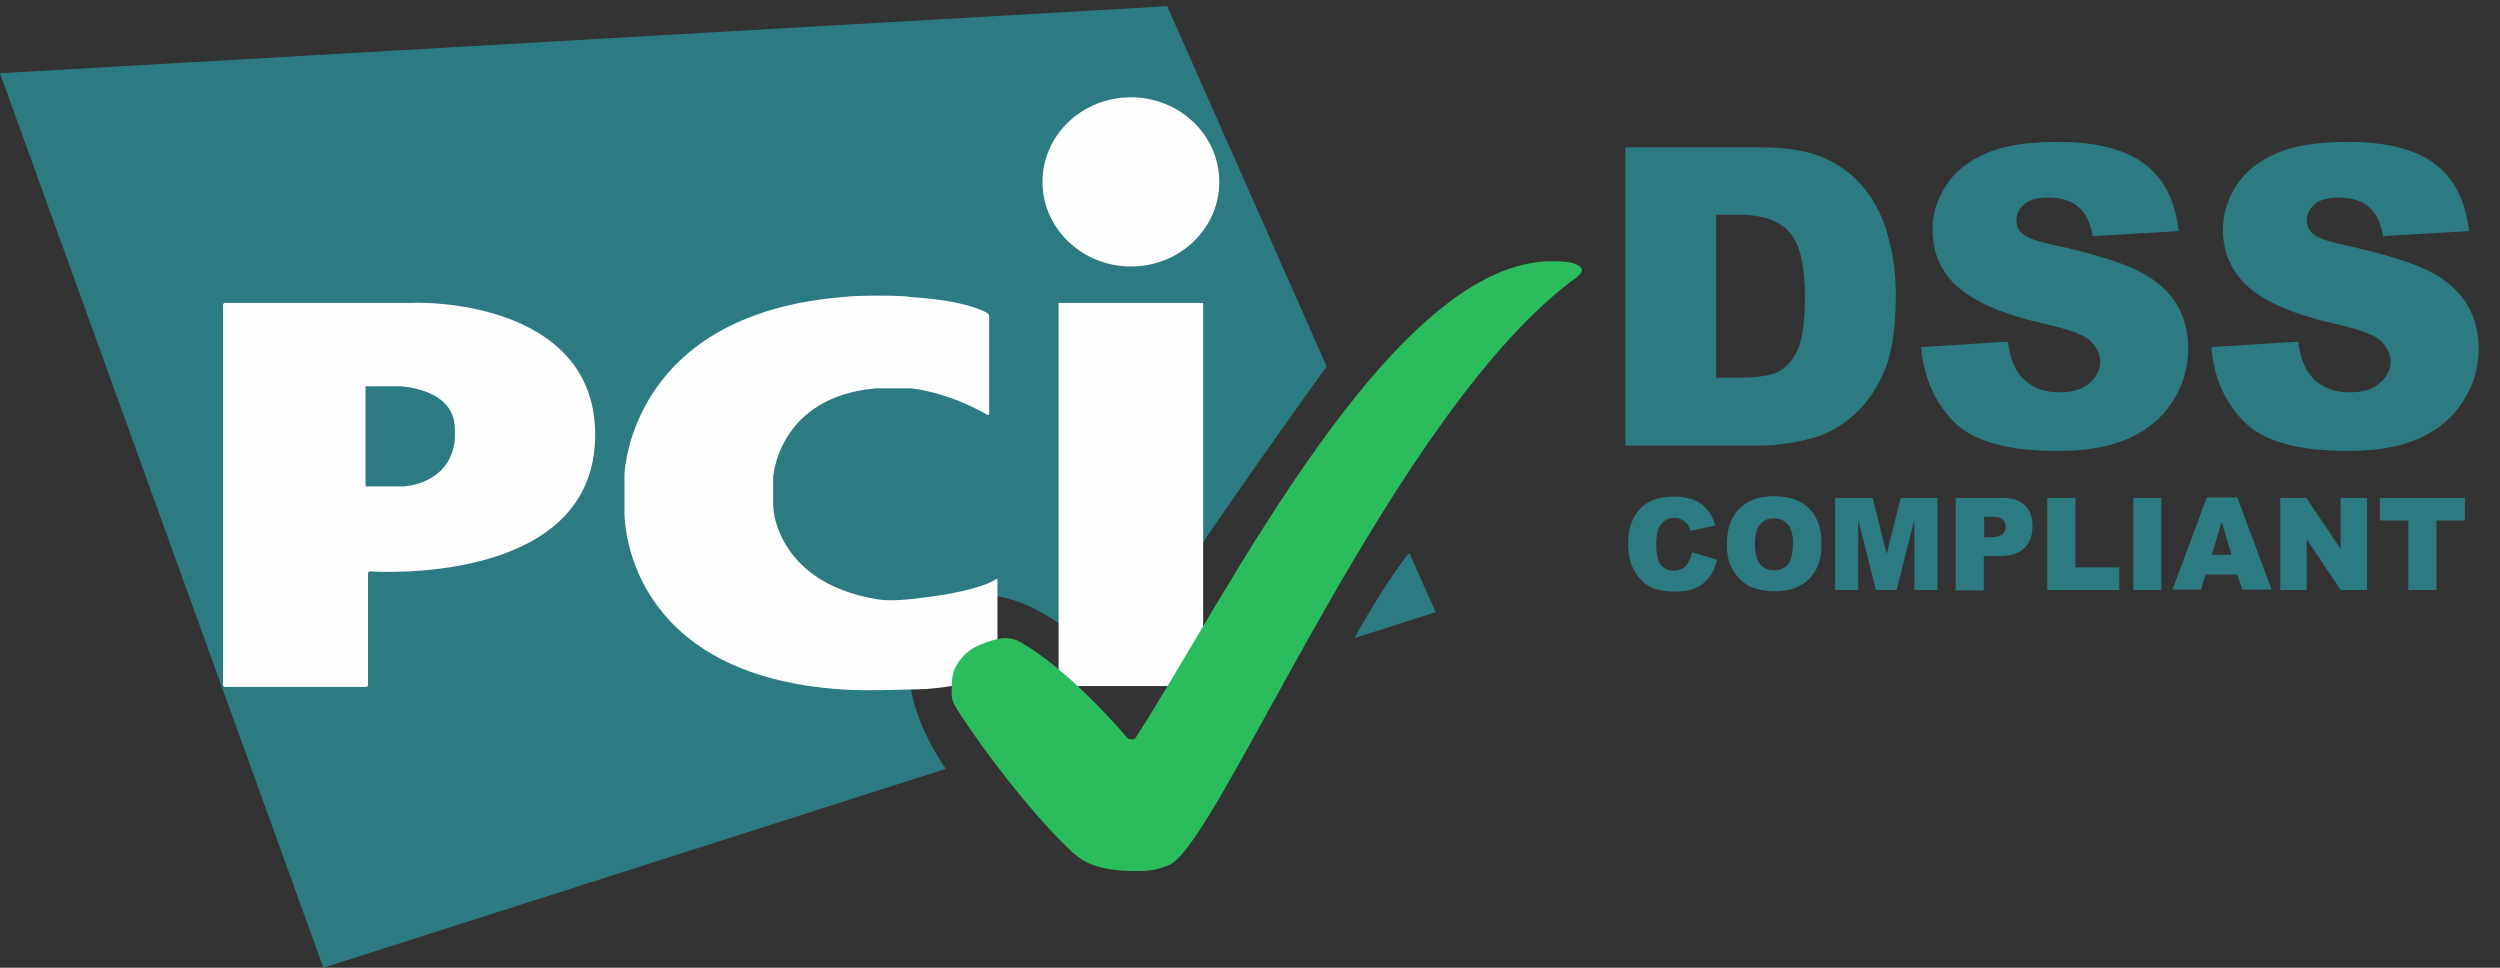 <svg width="62" height="24" viewBox="0 0 62 24" fill="none" xmlns="http://www.w3.org/2000/svg">
<rect x="0" y="0" width="62" height="24" fill="#333333" stroke="none"/>
<path d="M41.966 13.696L42.58 13.883C42.539 14.059 42.478 14.205 42.386 14.319C42.293 14.433 42.191 14.527 42.058 14.579C41.925 14.641 41.761 14.672 41.556 14.672C41.31 14.672 41.115 14.641 40.952 14.568C40.798 14.495 40.665 14.371 40.552 14.184C40.439 14.007 40.378 13.768 40.378 13.488C40.378 13.114 40.48 12.823 40.675 12.616C40.87 12.408 41.156 12.315 41.515 12.315C41.802 12.315 42.017 12.377 42.181 12.491C42.345 12.605 42.468 12.782 42.539 13.031L41.925 13.166C41.904 13.093 41.884 13.041 41.853 13.01C41.812 12.958 41.771 12.917 41.709 12.886C41.648 12.854 41.587 12.844 41.525 12.844C41.371 12.844 41.249 12.906 41.167 13.041C41.105 13.135 41.075 13.291 41.075 13.488C41.075 13.737 41.115 13.914 41.187 14.007C41.259 14.101 41.371 14.153 41.505 14.153C41.638 14.153 41.74 14.111 41.802 14.039C41.884 13.945 41.935 13.841 41.966 13.696Z" fill="#2D7B82"/>
<path d="M42.826 13.49C42.826 13.116 42.929 12.825 43.133 12.617C43.338 12.409 43.625 12.306 43.994 12.306C44.373 12.306 44.66 12.409 44.864 12.607C45.069 12.815 45.172 13.095 45.172 13.469C45.172 13.739 45.131 13.957 45.039 14.123C44.947 14.289 44.824 14.424 44.649 14.518C44.486 14.611 44.27 14.663 44.025 14.663C43.769 14.663 43.564 14.622 43.389 14.539C43.226 14.456 43.093 14.331 42.98 14.144C42.867 13.957 42.826 13.76 42.826 13.49ZM43.523 13.49C43.523 13.718 43.564 13.884 43.646 13.988C43.728 14.092 43.84 14.144 43.994 14.144C44.148 14.144 44.26 14.092 44.342 13.998C44.424 13.895 44.465 13.718 44.465 13.469C44.465 13.251 44.424 13.095 44.332 13.002C44.25 12.898 44.127 12.856 43.984 12.856C43.84 12.856 43.728 12.908 43.646 13.012C43.564 13.095 43.523 13.261 43.523 13.49Z" fill="#2D7B82"/>
<path d="M45.53 12.347H46.442L46.79 13.739L47.138 12.347H48.05V14.632H47.476V12.887L47.036 14.632H46.524L46.083 12.887V14.632H45.51V12.347H45.53Z" fill="#2D7B82"/>
<path d="M48.501 12.347H49.658C49.914 12.347 50.099 12.409 50.222 12.534C50.345 12.659 50.406 12.825 50.406 13.053C50.406 13.282 50.334 13.469 50.201 13.594C50.068 13.729 49.853 13.791 49.577 13.791H49.197V14.642H48.501V12.347ZM49.197 13.323H49.372C49.505 13.323 49.597 13.303 49.658 13.251C49.71 13.199 49.74 13.147 49.74 13.074C49.74 13.002 49.72 12.939 49.669 12.887C49.617 12.835 49.535 12.815 49.402 12.815H49.208V13.323H49.197Z" fill="#2D7B82"/>
<path d="M50.774 12.347H51.471V14.071H52.557V14.632H50.774V12.347Z" fill="#2D7B82"/>
<path d="M52.905 12.347H53.602V14.632H52.905V12.347Z" fill="#2D7B82"/>
<path d="M55.486 14.248H54.697L54.585 14.622H53.878L54.728 12.337H55.486L56.336 14.622H55.609L55.486 14.248ZM55.343 13.76L55.097 12.939L54.851 13.76H55.343Z" fill="#2D7B82"/>
<path d="M56.552 12.347H57.197L58.047 13.614V12.347H58.703V14.632H58.047L57.207 13.375V14.632H56.552V12.347Z" fill="#2D7B82"/>
<path d="M59.01 12.347H61.13V12.908H60.423V14.632H59.727V12.908H59.02V12.347H59.01Z" fill="#2D7B82"/>
<path d="M33.587 15.826L35.605 15.182L34.949 13.708C34.468 14.32 33.987 15.11 33.587 15.826ZM32.901 9.086L28.947 0.154L0 1.816L8.02 24L23.457 19.067C22.473 17.634 22.115 15.93 23.252 15.099C24.522 14.165 26.437 15.245 27.656 16.771C28.834 14.777 32.143 10.135 32.901 9.086Z" fill="#2D7B82"/>
<path d="M28.046 6.609C29.254 6.609 30.238 5.674 30.238 4.511C30.238 3.348 29.254 2.413 28.046 2.413C26.837 2.413 25.854 3.348 25.854 4.511C25.854 5.664 26.837 6.609 28.046 6.609ZM26.253 7.512H29.838V17.015H26.253V7.512Z" fill="#FEFEFE"/>
<path d="M24.481 10.286C24.512 10.296 24.532 10.286 24.532 10.254V7.845C24.532 7.814 24.512 7.783 24.481 7.762C24.481 7.762 24.01 7.45 22.576 7.367C22.504 7.326 21.244 7.315 20.906 7.367C15.682 7.793 15.487 11.625 15.487 11.791V12.726C15.487 12.841 15.487 16.756 20.906 17.099C21.439 17.14 22.473 17.099 22.576 17.099C23.825 17.099 24.686 16.714 24.686 16.714C24.716 16.704 24.737 16.673 24.737 16.642V14.388C24.737 14.357 24.716 14.346 24.696 14.367C24.696 14.367 24.307 14.679 22.606 14.855C22.125 14.907 21.889 14.886 21.715 14.855C19.298 14.44 19.185 12.653 19.185 12.653C19.185 12.622 19.175 12.57 19.175 12.55V11.864C19.175 11.833 19.175 11.781 19.185 11.76C19.185 11.76 19.349 9.839 21.715 9.631H22.606C23.641 9.766 24.481 10.286 24.481 10.286Z" fill="#FEFEFE"/>
<path d="M5.531 16.984C5.531 17.016 5.552 17.036 5.582 17.036H9.075C9.106 17.036 9.127 17.016 9.127 16.984V14.222C9.127 14.191 9.147 14.17 9.178 14.17C9.178 14.17 14.76 14.575 14.76 10.784C14.76 7.783 11.257 7.461 10.11 7.513C10.089 7.513 5.582 7.513 5.582 7.513C5.552 7.513 5.531 7.533 5.531 7.565V16.984ZM9.065 12.062V9.579H9.926C9.926 9.579 11.165 9.631 11.267 10.493C11.288 10.556 11.288 10.982 11.267 11.002C11.104 12.01 10.028 12.062 10.028 12.062H9.065Z" fill="#FEFEFE"/>
<path d="M28.149 21.601C28.435 21.601 28.661 21.601 29.029 21.435C30.3 20.759 34.592 10.135 39.119 6.863C39.15 6.843 39.18 6.811 39.201 6.78C39.232 6.739 39.232 6.697 39.232 6.697C39.232 6.697 39.232 6.479 38.566 6.479C34.54 6.365 30.351 14.933 28.149 18.319C28.118 18.36 27.974 18.319 27.974 18.319C27.974 18.319 26.499 16.553 25.219 15.878C25.188 15.868 25.045 15.816 24.891 15.826C24.789 15.826 24.195 15.951 23.918 16.242C23.59 16.595 23.601 16.792 23.601 17.218C23.601 17.249 23.621 17.395 23.662 17.467C23.98 18.028 25.403 20.022 26.581 21.123C26.756 21.258 27.032 21.601 28.149 21.601Z" fill="#2BBC5D"/>
<path d="M40.307 3.654H43.656C44.322 3.654 44.855 3.747 45.254 3.924C45.664 4.111 46.002 4.37 46.258 4.703C46.524 5.045 46.719 5.44 46.831 5.887C46.954 6.333 47.016 6.811 47.016 7.32C47.016 8.109 46.924 8.722 46.749 9.158C46.575 9.594 46.33 9.958 46.012 10.259C45.694 10.55 45.356 10.747 44.998 10.851C44.506 10.986 44.056 11.049 43.656 11.049H40.307V3.654ZM42.56 5.326V9.366H43.113C43.584 9.366 43.922 9.314 44.117 9.21C44.312 9.106 44.476 8.919 44.588 8.66C44.701 8.4 44.762 7.964 44.762 7.372C44.762 6.583 44.639 6.053 44.383 5.762C44.127 5.471 43.718 5.326 43.123 5.326H42.56Z" fill="#2D7B82"/>
<path d="M47.641 8.608L49.792 8.473C49.843 8.826 49.935 9.096 50.078 9.283C50.314 9.584 50.642 9.73 51.072 9.73C51.39 9.73 51.646 9.657 51.82 9.501C51.994 9.345 52.086 9.169 52.086 8.972C52.086 8.785 52.004 8.608 51.84 8.452C51.676 8.296 51.287 8.161 50.683 8.026C49.689 7.798 48.993 7.497 48.562 7.123C48.132 6.749 47.927 6.271 47.927 5.69C47.927 5.305 48.04 4.952 48.255 4.61C48.47 4.267 48.798 4.007 49.239 3.81C49.679 3.613 50.273 3.519 51.031 3.519C51.963 3.519 52.68 3.696 53.162 4.049C53.653 4.402 53.94 4.963 54.032 5.731L51.902 5.856C51.84 5.523 51.728 5.285 51.543 5.129C51.359 4.973 51.113 4.9 50.795 4.9C50.529 4.9 50.335 4.952 50.201 5.067C50.068 5.181 50.007 5.316 50.007 5.482C50.007 5.596 50.058 5.71 50.171 5.804C50.273 5.897 50.529 5.991 50.929 6.074C51.912 6.292 52.619 6.51 53.049 6.728C53.479 6.946 53.786 7.227 53.981 7.549C54.176 7.871 54.268 8.245 54.268 8.65C54.268 9.127 54.135 9.564 53.879 9.958C53.623 10.363 53.254 10.664 52.793 10.872C52.332 11.08 51.738 11.184 51.031 11.184C49.792 11.184 48.931 10.945 48.45 10.457C47.979 9.969 47.712 9.356 47.641 8.608Z" fill="#2D7B82"/>
<path d="M54.842 8.608L56.993 8.473C57.044 8.826 57.136 9.096 57.28 9.283C57.515 9.584 57.843 9.73 58.273 9.73C58.591 9.73 58.847 9.657 59.021 9.501C59.195 9.345 59.287 9.169 59.287 8.972C59.287 8.785 59.205 8.608 59.041 8.452C58.878 8.296 58.488 8.161 57.884 8.026C56.89 7.798 56.194 7.497 55.764 7.123C55.344 6.749 55.129 6.271 55.129 5.69C55.129 5.305 55.241 4.952 55.456 4.61C55.672 4.267 55.999 4.007 56.44 3.81C56.88 3.613 57.474 3.519 58.232 3.519C59.164 3.519 59.881 3.696 60.363 4.049C60.855 4.402 61.141 4.963 61.233 5.731L59.103 5.856C59.041 5.523 58.929 5.285 58.744 5.129C58.56 4.973 58.314 4.9 57.997 4.9C57.73 4.9 57.536 4.952 57.403 5.067C57.269 5.181 57.208 5.316 57.208 5.482C57.208 5.596 57.259 5.71 57.372 5.804C57.474 5.897 57.73 5.991 58.13 6.074C59.113 6.292 59.82 6.51 60.25 6.728C60.68 6.946 60.988 7.227 61.182 7.549C61.377 7.871 61.469 8.245 61.469 8.65C61.469 9.127 61.336 9.564 61.08 9.958C60.824 10.363 60.455 10.664 59.994 10.872C59.533 11.08 58.939 11.184 58.232 11.184C56.993 11.184 56.132 10.945 55.651 10.457C55.17 9.969 54.903 9.356 54.842 8.608Z" fill="#2D7B82"/>
</svg>
